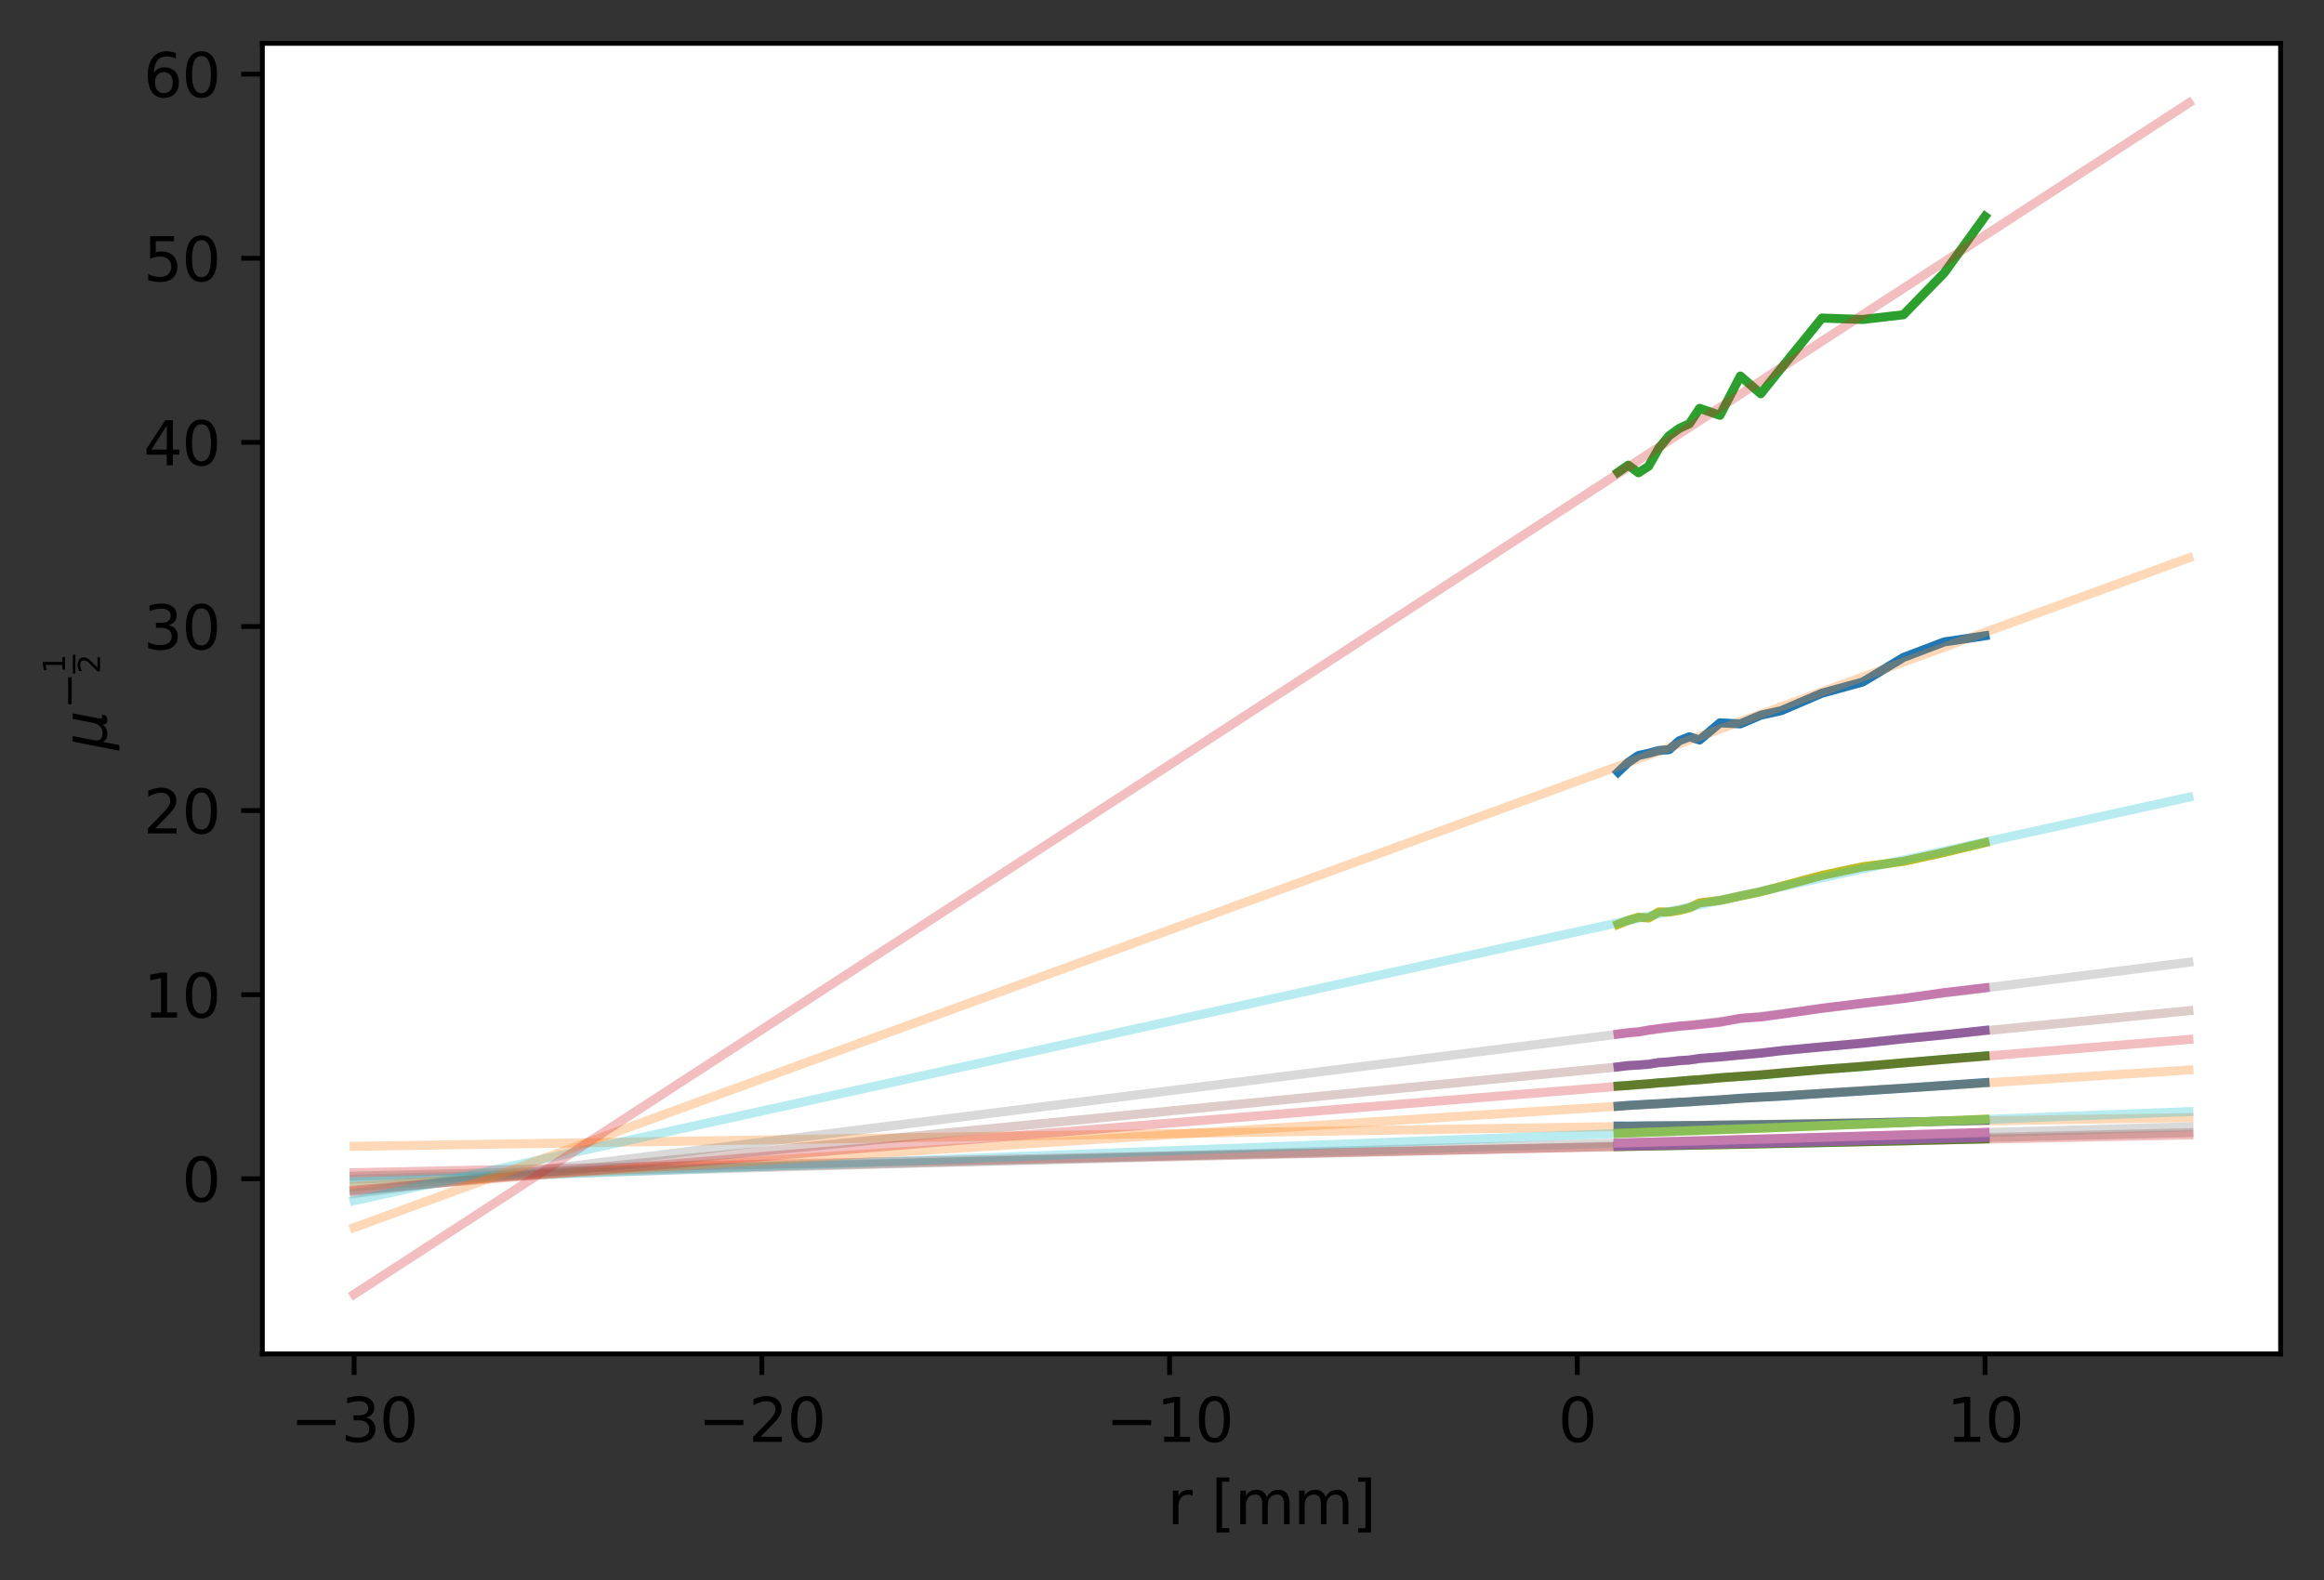 <?xml version="1.0" encoding="utf-8" standalone="no"?>
<!DOCTYPE svg PUBLIC "-//W3C//DTD SVG 1.1//EN"
  "http://www.w3.org/Graphics/SVG/1.1/DTD/svg11.dtd">
<svg height="262.196pt" version="1.1" viewBox="0 0 385.525 262.196" width="385.525pt" xmlns="http://www.w3.org/2000/svg" xmlns:xlink="http://www.w3.org/1999/xlink">
 <rect x="0" y="0" width="385.525" height="262.196" fill="#333333" stroke="none"/>
 <defs>
  <style type="text/css">*{stroke-linecap:butt;stroke-linejoin:round;}</style>
 </defs>
 <g id="figure_1">
  <g id="patch_1">
   <path d="M 0 262.196 
L 385.525 262.196 
L 385.525 0 
L 0 0 
z
" style="fill:none;"/>
  </g>
  <g id="axes_1">
   <g id="patch_2">
    <path d="M 43.525 224.64 
L 378.325 224.64 
L 378.325 7.2 
L 43.525 7.2 
z
" style="fill:#ffffff;"/>
   </g>
   <g id="matplotlib.axis_1">
    <g id="xtick_1">
     <g id="line2d_1">
      <defs>
       <path d="M 0 0 
L 0 3.5 
" id="m6d1572ce09" style="stroke:#000000;stroke-width:0.8;"/>
      </defs>
      <g>
       <use style="stroke:#000000;stroke-width:0.8;" x="58.743" xlink:href="#m6d1572ce09" y="224.64"/>
      </g>
     </g>
     <g id="text_1">
      <!-- −30 -->
      <g transform="translate(48.191 239.238)scale(0.1 -0.1)">
       <defs>
        <path d="M 678 2272 
L 4684 2272 
L 4684 1741 
L 678 1741 
L 678 2272 
z
" id="DejaVuSans-2212" transform="scale(0.016)"/>
        <path d="M 2597 2516 
Q 3050 2419 3304 2112 
Q 3559 1806 3559 1356 
Q 3559 666 3084 287 
Q 2609 -91 1734 -91 
Q 1441 -91 1130 -33 
Q 819 25 488 141 
L 488 750 
Q 750 597 1062 519 
Q 1375 441 1716 441 
Q 2309 441 2620 675 
Q 2931 909 2931 1356 
Q 2931 1769 2642 2001 
Q 2353 2234 1838 2234 
L 1294 2234 
L 1294 2753 
L 1863 2753 
Q 2328 2753 2575 2939 
Q 2822 3125 2822 3475 
Q 2822 3834 2567 4026 
Q 2313 4219 1838 4219 
Q 1578 4219 1281 4162 
Q 984 4106 628 3988 
L 628 4550 
Q 988 4650 1302 4700 
Q 1616 4750 1894 4750 
Q 2613 4750 3031 4423 
Q 3450 4097 3450 3541 
Q 3450 3153 3228 2886 
Q 3006 2619 2597 2516 
z
" id="DejaVuSans-33" transform="scale(0.016)"/>
        <path d="M 2034 4250 
Q 1547 4250 1301 3770 
Q 1056 3291 1056 2328 
Q 1056 1369 1301 889 
Q 1547 409 2034 409 
Q 2525 409 2770 889 
Q 3016 1369 3016 2328 
Q 3016 3291 2770 3770 
Q 2525 4250 2034 4250 
z
M 2034 4750 
Q 2819 4750 3233 4129 
Q 3647 3509 3647 2328 
Q 3647 1150 3233 529 
Q 2819 -91 2034 -91 
Q 1250 -91 836 529 
Q 422 1150 422 2328 
Q 422 3509 836 4129 
Q 1250 4750 2034 4750 
z
" id="DejaVuSans-30" transform="scale(0.016)"/>
       </defs>
       <use xlink:href="#DejaVuSans-2212"/>
       <use x="83.789" xlink:href="#DejaVuSans-33"/>
       <use x="147.412" xlink:href="#DejaVuSans-30"/>
      </g>
     </g>
    </g>
    <g id="xtick_2">
     <g id="line2d_2">
      <g>
       <use style="stroke:#000000;stroke-width:0.8;" x="126.38" xlink:href="#m6d1572ce09" y="224.64"/>
      </g>
     </g>
     <g id="text_2">
      <!-- −20 -->
      <g transform="translate(115.827 239.238)scale(0.1 -0.1)">
       <defs>
        <path d="M 1228 531 
L 3431 531 
L 3431 0 
L 469 0 
L 469 531 
Q 828 903 1448 1529 
Q 2069 2156 2228 2338 
Q 2531 2678 2651 2914 
Q 2772 3150 2772 3378 
Q 2772 3750 2511 3984 
Q 2250 4219 1831 4219 
Q 1534 4219 1204 4116 
Q 875 4013 500 3803 
L 500 4441 
Q 881 4594 1212 4672 
Q 1544 4750 1819 4750 
Q 2544 4750 2975 4387 
Q 3406 4025 3406 3419 
Q 3406 3131 3298 2873 
Q 3191 2616 2906 2266 
Q 2828 2175 2409 1742 
Q 1991 1309 1228 531 
z
" id="DejaVuSans-32" transform="scale(0.016)"/>
       </defs>
       <use xlink:href="#DejaVuSans-2212"/>
       <use x="83.789" xlink:href="#DejaVuSans-32"/>
       <use x="147.412" xlink:href="#DejaVuSans-30"/>
      </g>
     </g>
    </g>
    <g id="xtick_3">
     <g id="line2d_3">
      <g>
       <use style="stroke:#000000;stroke-width:0.8;" x="194.016" xlink:href="#m6d1572ce09" y="224.64"/>
      </g>
     </g>
     <g id="text_3">
      <!-- −10 -->
      <g transform="translate(183.464 239.238)scale(0.1 -0.1)">
       <defs>
        <path d="M 794 531 
L 1825 531 
L 1825 4091 
L 703 3866 
L 703 4441 
L 1819 4666 
L 2450 4666 
L 2450 531 
L 3481 531 
L 3481 0 
L 794 0 
L 794 531 
z
" id="DejaVuSans-31" transform="scale(0.016)"/>
       </defs>
       <use xlink:href="#DejaVuSans-2212"/>
       <use x="83.789" xlink:href="#DejaVuSans-31"/>
       <use x="147.412" xlink:href="#DejaVuSans-30"/>
      </g>
     </g>
    </g>
    <g id="xtick_4">
     <g id="line2d_4">
      <g>
       <use style="stroke:#000000;stroke-width:0.8;" x="261.652" xlink:href="#m6d1572ce09" y="224.64"/>
      </g>
     </g>
     <g id="text_4">
      <!-- 0 -->
      <g transform="translate(258.471 239.238)scale(0.1 -0.1)">
       <use xlink:href="#DejaVuSans-30"/>
      </g>
     </g>
    </g>
    <g id="xtick_5">
     <g id="line2d_5">
      <g>
       <use style="stroke:#000000;stroke-width:0.8;" x="329.289" xlink:href="#m6d1572ce09" y="224.64"/>
      </g>
     </g>
     <g id="text_5">
      <!-- 10 -->
      <g transform="translate(322.926 239.238)scale(0.1 -0.1)">
       <use xlink:href="#DejaVuSans-31"/>
       <use x="63.623" xlink:href="#DejaVuSans-30"/>
      </g>
     </g>
    </g>
    <g id="text_6">
     <!-- r [mm] -->
     <g transform="translate(193.638 252.917)scale(0.1 -0.1)">
      <defs>
       <path d="M 2631 2963 
Q 2534 3019 2420 3045 
Q 2306 3072 2169 3072 
Q 1681 3072 1420 2755 
Q 1159 2438 1159 1844 
L 1159 0 
L 581 0 
L 581 3500 
L 1159 3500 
L 1159 2956 
Q 1341 3275 1631 3429 
Q 1922 3584 2338 3584 
Q 2397 3584 2469 3576 
Q 2541 3569 2628 3553 
L 2631 2963 
z
" id="DejaVuSans-72" transform="scale(0.016)"/>
       <path id="DejaVuSans-20" transform="scale(0.016)"/>
       <path d="M 550 4863 
L 1875 4863 
L 1875 4416 
L 1125 4416 
L 1125 -397 
L 1875 -397 
L 1875 -844 
L 550 -844 
L 550 4863 
z
" id="DejaVuSans-5b" transform="scale(0.016)"/>
       <path d="M 3328 2828 
Q 3544 3216 3844 3400 
Q 4144 3584 4550 3584 
Q 5097 3584 5394 3201 
Q 5691 2819 5691 2113 
L 5691 0 
L 5113 0 
L 5113 2094 
Q 5113 2597 4934 2840 
Q 4756 3084 4391 3084 
Q 3944 3084 3684 2787 
Q 3425 2491 3425 1978 
L 3425 0 
L 2847 0 
L 2847 2094 
Q 2847 2600 2669 2842 
Q 2491 3084 2119 3084 
Q 1678 3084 1418 2786 
Q 1159 2488 1159 1978 
L 1159 0 
L 581 0 
L 581 3500 
L 1159 3500 
L 1159 2956 
Q 1356 3278 1631 3431 
Q 1906 3584 2284 3584 
Q 2666 3584 2933 3390 
Q 3200 3197 3328 2828 
z
" id="DejaVuSans-6d" transform="scale(0.016)"/>
       <path d="M 1947 4863 
L 1947 -844 
L 622 -844 
L 622 -397 
L 1369 -397 
L 1369 4416 
L 622 4416 
L 622 4863 
L 1947 4863 
z
" id="DejaVuSans-5d" transform="scale(0.016)"/>
      </defs>
      <use xlink:href="#DejaVuSans-72"/>
      <use x="41.113" xlink:href="#DejaVuSans-20"/>
      <use x="72.9" xlink:href="#DejaVuSans-5b"/>
      <use x="111.914" xlink:href="#DejaVuSans-6d"/>
      <use x="209.326" xlink:href="#DejaVuSans-6d"/>
      <use x="306.738" xlink:href="#DejaVuSans-5d"/>
     </g>
    </g>
   </g>
   <g id="matplotlib.axis_2">
    <g id="ytick_1">
     <g id="line2d_6">
      <defs>
       <path d="M 0 0 
L -3.5 0 
" id="m5421da12ee" style="stroke:#000000;stroke-width:0.8;"/>
      </defs>
      <g>
       <use style="stroke:#000000;stroke-width:0.8;" x="43.525" xlink:href="#m5421da12ee" y="195.582"/>
      </g>
     </g>
     <g id="text_7">
      <!-- 0 -->
      <g transform="translate(30.163 199.382)scale(0.1 -0.1)">
       <use xlink:href="#DejaVuSans-30"/>
      </g>
     </g>
    </g>
    <g id="ytick_2">
     <g id="line2d_7">
      <g>
       <use style="stroke:#000000;stroke-width:0.8;" x="43.525" xlink:href="#m5421da12ee" y="165.036"/>
      </g>
     </g>
     <g id="text_8">
      <!-- 10 -->
      <g transform="translate(23.8 168.836)scale(0.1 -0.1)">
       <use xlink:href="#DejaVuSans-31"/>
       <use x="63.623" xlink:href="#DejaVuSans-30"/>
      </g>
     </g>
    </g>
    <g id="ytick_3">
     <g id="line2d_8">
      <g>
       <use style="stroke:#000000;stroke-width:0.8;" x="43.525" xlink:href="#m5421da12ee" y="134.49"/>
      </g>
     </g>
     <g id="text_9">
      <!-- 20 -->
      <g transform="translate(23.8 138.29)scale(0.1 -0.1)">
       <use xlink:href="#DejaVuSans-32"/>
       <use x="63.623" xlink:href="#DejaVuSans-30"/>
      </g>
     </g>
    </g>
    <g id="ytick_4">
     <g id="line2d_9">
      <g>
       <use style="stroke:#000000;stroke-width:0.8;" x="43.525" xlink:href="#m5421da12ee" y="103.944"/>
      </g>
     </g>
     <g id="text_10">
      <!-- 30 -->
      <g transform="translate(23.8 107.744)scale(0.1 -0.1)">
       <use xlink:href="#DejaVuSans-33"/>
       <use x="63.623" xlink:href="#DejaVuSans-30"/>
      </g>
     </g>
    </g>
    <g id="ytick_5">
     <g id="line2d_10">
      <g>
       <use style="stroke:#000000;stroke-width:0.8;" x="43.525" xlink:href="#m5421da12ee" y="73.398"/>
      </g>
     </g>
     <g id="text_11">
      <!-- 40 -->
      <g transform="translate(23.8 77.198)scale(0.1 -0.1)">
       <defs>
        <path d="M 2419 4116 
L 825 1625 
L 2419 1625 
L 2419 4116 
z
M 2253 4666 
L 3047 4666 
L 3047 1625 
L 3713 1625 
L 3713 1100 
L 3047 1100 
L 3047 0 
L 2419 0 
L 2419 1100 
L 313 1100 
L 313 1709 
L 2253 4666 
z
" id="DejaVuSans-34" transform="scale(0.016)"/>
       </defs>
       <use xlink:href="#DejaVuSans-34"/>
       <use x="63.623" xlink:href="#DejaVuSans-30"/>
      </g>
     </g>
    </g>
    <g id="ytick_6">
     <g id="line2d_11">
      <g>
       <use style="stroke:#000000;stroke-width:0.8;" x="43.525" xlink:href="#m5421da12ee" y="42.852"/>
      </g>
     </g>
     <g id="text_12">
      <!-- 50 -->
      <g transform="translate(23.8 46.652)scale(0.1 -0.1)">
       <defs>
        <path d="M 691 4666 
L 3169 4666 
L 3169 4134 
L 1269 4134 
L 1269 2991 
Q 1406 3038 1543 3061 
Q 1681 3084 1819 3084 
Q 2600 3084 3056 2656 
Q 3513 2228 3513 1497 
Q 3513 744 3044 326 
Q 2575 -91 1722 -91 
Q 1428 -91 1123 -41 
Q 819 9 494 109 
L 494 744 
Q 775 591 1075 516 
Q 1375 441 1709 441 
Q 2250 441 2565 725 
Q 2881 1009 2881 1497 
Q 2881 1984 2565 2268 
Q 2250 2553 1709 2553 
Q 1456 2553 1204 2497 
Q 953 2441 691 2322 
L 691 4666 
z
" id="DejaVuSans-35" transform="scale(0.016)"/>
       </defs>
       <use xlink:href="#DejaVuSans-35"/>
       <use x="63.623" xlink:href="#DejaVuSans-30"/>
      </g>
     </g>
    </g>
    <g id="ytick_7">
     <g id="line2d_12">
      <g>
       <use style="stroke:#000000;stroke-width:0.8;" x="43.525" xlink:href="#m5421da12ee" y="12.306"/>
      </g>
     </g>
     <g id="text_13">
      <!-- 60 -->
      <g transform="translate(23.8 16.106)scale(0.1 -0.1)">
       <defs>
        <path d="M 2113 2584 
Q 1688 2584 1439 2293 
Q 1191 2003 1191 1497 
Q 1191 994 1439 701 
Q 1688 409 2113 409 
Q 2538 409 2786 701 
Q 3034 994 3034 1497 
Q 3034 2003 2786 2293 
Q 2538 2584 2113 2584 
z
M 3366 4563 
L 3366 3988 
Q 3128 4100 2886 4159 
Q 2644 4219 2406 4219 
Q 1781 4219 1451 3797 
Q 1122 3375 1075 2522 
Q 1259 2794 1537 2939 
Q 1816 3084 2150 3084 
Q 2853 3084 3261 2657 
Q 3669 2231 3669 1497 
Q 3669 778 3244 343 
Q 2819 -91 2113 -91 
Q 1303 -91 875 529 
Q 447 1150 447 2328 
Q 447 3434 972 4092 
Q 1497 4750 2381 4750 
Q 2619 4750 2861 4703 
Q 3103 4656 3366 4563 
z
" id="DejaVuSans-36" transform="scale(0.016)"/>
       </defs>
       <use xlink:href="#DejaVuSans-36"/>
       <use x="63.623" xlink:href="#DejaVuSans-30"/>
      </g>
     </g>
    </g>
    <g id="text_14">
     <!-- $\mu^{-\frac{1}{2}}$ -->
     <g transform="translate(17.7 124.42)rotate(-90)scale(0.1 -0.1)">
      <defs>
       <path d="M -84 -1331 
L 856 3500 
L 1434 3500 
L 1009 1322 
Q 997 1256 987 1175 
Q 978 1094 978 1013 
Q 978 722 1161 565 
Q 1344 409 1684 409 
Q 2147 409 2431 671 
Q 2716 934 2816 1459 
L 3213 3500 
L 3788 3500 
L 3266 809 
Q 3253 750 3248 706 
Q 3244 663 3244 628 
Q 3244 531 3283 486 
Q 3322 441 3406 441 
Q 3438 441 3492 456 
Q 3547 472 3647 513 
L 3559 50 
Q 3422 -19 3297 -55 
Q 3172 -91 3053 -91 
Q 2847 -91 2730 40 
Q 2613 172 2613 403 
Q 2438 153 2195 31 
Q 1953 -91 1625 -91 
Q 1334 -91 1117 43 
Q 900 178 831 397 
L 494 -1331 
L -84 -1331 
z
" id="DejaVuSans-Oblique-3bc" transform="scale(0.016)"/>
      </defs>
      <use transform="translate(0 0.337)" xlink:href="#DejaVuSans-Oblique-3bc"/>
      <use transform="translate(68.089 38.618)scale(0.7)" xlink:href="#DejaVuSans-2212"/>
      <use transform="translate(126.742 69.276)scale(0.49)" xlink:href="#DejaVuSans-31"/>
      <use transform="translate(126.742 11.034)scale(0.49)" xlink:href="#DejaVuSans-32"/>
      <path d="M 126.742 51.776 
L 126.742 56.151 
L 157.917 56.151 
L 157.917 51.776 
L 126.742 51.776 
z
"/>
     </g>
    </g>
   </g>
   <g id="line2d_13">
    <path clip-path="url(#p5981997f77)" d="M 268.416 186.839 
L 270.107 186.848 
L 271.798 186.826 
L 273.489 186.809 
L 275.18 186.799 
L 276.87 186.788 
L 278.561 186.775 
L 280.252 186.749 
L 281.943 186.741 
L 285.325 186.69 
L 288.707 186.649 
L 292.089 186.598 
L 295.47 186.56 
L 302.234 186.436 
L 308.998 186.32 
L 315.761 186.176 
L 322.525 186.03 
L 329.289 185.879 
" style="fill:none;stroke:#1f77b4;stroke-linecap:square;stroke-width:1.5;"/>
   </g>
   <g id="line2d_14">
    <path clip-path="url(#p5981997f77)" d="M 58.743 190.198 
L 363.107 185.438 
L 363.107 185.438 
" style="fill:none;stroke:#ff7f0e;stroke-linecap:square;stroke-opacity:0.3;stroke-width:1.5;"/>
   </g>
   <g id="line2d_15">
    <path clip-path="url(#p5981997f77)" d="M 268.416 190.229 
L 270.107 190.2 
L 271.798 190.171 
L 273.489 190.141 
L 275.18 190.108 
L 276.87 190.082 
L 278.561 190.051 
L 280.252 190.018 
L 281.943 189.989 
L 285.325 189.924 
L 288.707 189.859 
L 292.089 189.788 
L 295.47 189.721 
L 302.234 189.582 
L 308.998 189.435 
L 315.761 189.289 
L 322.525 189.122 
L 329.289 188.964 
" style="fill:none;stroke:#2ca02c;stroke-linecap:square;stroke-width:1.5;"/>
   </g>
   <g id="line2d_16">
    <path clip-path="url(#p5981997f77)" d="M 58.743 194.572 
L 363.107 188.307 
L 363.107 188.307 
" style="fill:none;stroke:#d62728;stroke-linecap:square;stroke-opacity:0.3;stroke-width:1.5;"/>
   </g>
   <g id="line2d_17">
    <path clip-path="url(#p5981997f77)" d="M 268.416 190.155 
L 270.107 190.121 
L 271.798 190.088 
L 273.489 190.054 
L 275.18 190.019 
L 276.87 189.979 
L 278.561 189.947 
L 280.252 189.909 
L 281.943 189.873 
L 285.325 189.799 
L 288.707 189.725 
L 292.089 189.64 
L 295.47 189.565 
L 302.234 189.405 
L 308.998 189.237 
L 315.761 189.063 
L 322.525 188.887 
L 329.289 188.707 
" style="fill:none;stroke:#9467bd;stroke-linecap:square;stroke-width:1.5;"/>
   </g>
   <g id="line2d_18">
    <path clip-path="url(#p5981997f77)" d="M 58.743 195.14 
L 363.107 187.944 
L 363.107 187.944 
" style="fill:none;stroke:#8c564b;stroke-linecap:square;stroke-opacity:0.3;stroke-width:1.5;"/>
   </g>
   <g id="line2d_19">
    <path clip-path="url(#p5981997f77)" d="M 268.416 189.636 
L 270.107 189.593 
L 271.798 189.551 
L 273.489 189.506 
L 275.18 189.456 
L 276.87 189.415 
L 278.561 189.367 
L 280.252 189.325 
L 281.943 189.275 
L 285.325 189.19 
L 288.707 189.082 
L 292.089 188.999 
L 295.47 188.904 
L 302.234 188.706 
L 308.998 188.504 
L 315.761 188.306 
L 322.525 188.099 
L 329.289 187.889 
" style="fill:none;stroke:#e377c2;stroke-linecap:square;stroke-width:1.5;"/>
   </g>
   <g id="line2d_20">
    <path clip-path="url(#p5981997f77)" d="M 58.743 195.648 
L 363.107 186.951 
L 363.107 186.951 
" style="fill:none;stroke:#7f7f7f;stroke-linecap:square;stroke-opacity:0.3;stroke-width:1.5;"/>
   </g>
   <g id="line2d_21">
    <path clip-path="url(#p5981997f77)" d="M 268.416 188.054 
L 270.107 187.991 
L 271.798 187.924 
L 273.489 187.87 
L 275.18 187.811 
L 276.87 187.757 
L 278.561 187.682 
L 280.252 187.623 
L 281.943 187.563 
L 285.325 187.427 
L 288.707 187.313 
L 292.089 187.189 
L 295.47 187.055 
L 302.234 186.783 
L 308.998 186.522 
L 315.761 186.261 
L 322.525 185.985 
L 329.289 185.709 
" style="fill:none;stroke:#bcbd22;stroke-linecap:square;stroke-width:1.5;"/>
   </g>
   <g id="line2d_22">
    <path clip-path="url(#p5981997f77)" d="M 58.743 196.118 
L 363.107 184.44 
L 363.107 184.44 
" style="fill:none;stroke:#17becf;stroke-linecap:square;stroke-opacity:0.3;stroke-width:1.5;"/>
   </g>
   <g id="line2d_23">
    <path clip-path="url(#p5981997f77)" d="M 268.416 183.547 
L 270.107 183.411 
L 271.798 183.319 
L 273.489 183.212 
L 275.18 183.129 
L 276.87 183.012 
L 278.561 182.909 
L 280.252 182.822 
L 281.943 182.695 
L 285.325 182.494 
L 288.707 182.235 
L 292.089 182.042 
L 295.47 181.871 
L 302.234 181.424 
L 308.998 180.998 
L 315.761 180.562 
L 322.525 180.105 
L 329.289 179.635 
" style="fill:none;stroke:#1f77b4;stroke-linecap:square;stroke-width:1.5;"/>
   </g>
   <g id="line2d_24">
    <path clip-path="url(#p5981997f77)" d="M 58.743 196.867 
L 363.107 177.536 
L 363.107 177.536 
" style="fill:none;stroke:#ff7f0e;stroke-linecap:square;stroke-opacity:0.3;stroke-width:1.5;"/>
   </g>
   <g id="line2d_25">
    <path clip-path="url(#p5981997f77)" d="M 268.416 180.204 
L 270.107 180.098 
L 271.798 179.951 
L 273.489 179.83 
L 275.18 179.661 
L 276.87 179.557 
L 278.561 179.399 
L 280.252 179.249 
L 281.943 179.151 
L 285.325 178.83 
L 288.707 178.596 
L 292.089 178.371 
L 295.47 178.049 
L 302.234 177.45 
L 308.998 176.955 
L 315.761 176.351 
L 322.525 175.767 
L 329.289 175.213 
" style="fill:none;stroke:#2ca02c;stroke-linecap:square;stroke-width:1.5;"/>
   </g>
   <g id="line2d_26">
    <path clip-path="url(#p5981997f77)" d="M 58.743 197.448 
L 363.107 172.469 
L 363.107 172.469 
" style="fill:none;stroke:#d62728;stroke-linecap:square;stroke-opacity:0.3;stroke-width:1.5;"/>
   </g>
   <g id="line2d_27">
    <path clip-path="url(#p5981997f77)" d="M 268.416 177.012 
L 270.107 176.797 
L 271.798 176.723 
L 273.489 176.592 
L 275.18 176.293 
L 276.87 176.184 
L 278.561 175.981 
L 280.252 175.884 
L 281.943 175.607 
L 285.325 175.37 
L 288.707 175.048 
L 292.089 174.749 
L 295.47 174.327 
L 302.234 173.706 
L 308.998 173.099 
L 315.761 172.356 
L 322.525 171.703 
L 329.289 170.957 
" style="fill:none;stroke:#9467bd;stroke-linecap:square;stroke-width:1.5;"/>
   </g>
   <g id="line2d_28">
    <path clip-path="url(#p5981997f77)" d="M 58.743 197.655 
L 363.107 167.699 
L 363.107 167.699 
" style="fill:none;stroke:#8c564b;stroke-linecap:square;stroke-opacity:0.3;stroke-width:1.5;"/>
   </g>
   <g id="line2d_29">
    <path clip-path="url(#p5981997f77)" d="M 268.416 171.579 
L 270.107 171.348 
L 271.798 171.223 
L 273.489 170.901 
L 275.18 170.672 
L 276.87 170.447 
L 278.561 170.256 
L 280.252 170.137 
L 281.943 169.981 
L 285.325 169.61 
L 288.707 168.957 
L 292.089 168.743 
L 295.47 168.283 
L 302.234 167.288 
L 308.998 166.455 
L 315.761 165.679 
L 322.525 164.697 
L 329.289 163.901 
" style="fill:none;stroke:#e377c2;stroke-linecap:square;stroke-width:1.5;"/>
   </g>
   <g id="line2d_30">
    <path clip-path="url(#p5981997f77)" d="M 58.743 198.03 
L 363.107 159.66 
L 363.107 159.66 
" style="fill:none;stroke:#7f7f7f;stroke-linecap:square;stroke-opacity:0.3;stroke-width:1.5;"/>
   </g>
   <g id="line2d_31">
    <path clip-path="url(#p5981997f77)" d="M 268.416 153.373 
L 270.107 152.706 
L 271.798 152.184 
L 273.489 152.317 
L 275.18 151.308 
L 276.87 151.327 
L 278.561 151.06 
L 280.252 150.63 
L 281.943 149.802 
L 285.325 149.401 
L 288.707 148.666 
L 292.089 147.959 
L 295.47 147.06 
L 302.234 145.246 
L 308.998 143.813 
L 315.761 142.925 
L 322.525 141.436 
L 329.289 139.809 
" style="fill:none;stroke:#bcbd22;stroke-linecap:square;stroke-width:1.5;"/>
   </g>
   <g id="line2d_32">
    <path clip-path="url(#p5981997f77)" d="M 58.743 199.221 
L 363.107 132.273 
L 363.107 132.273 
" style="fill:none;stroke:#17becf;stroke-linecap:square;stroke-opacity:0.3;stroke-width:1.5;"/>
   </g>
   <g id="line2d_33">
    <path clip-path="url(#p5981997f77)" d="M 268.416 128.109 
L 270.107 126.498 
L 271.798 125.357 
L 273.489 124.992 
L 275.18 124.526 
L 276.87 124.391 
L 278.561 122.916 
L 280.252 122.249 
L 281.943 122.782 
L 285.325 119.935 
L 288.707 120.108 
L 292.089 118.663 
L 295.47 117.92 
L 302.234 115.017 
L 308.998 113.161 
L 315.761 109.081 
L 322.525 106.509 
L 329.289 105.488 
" style="fill:none;stroke:#1f77b4;stroke-linecap:square;stroke-width:1.5;"/>
   </g>
   <g id="line2d_34">
    <path clip-path="url(#p5981997f77)" d="M 58.743 203.69 
L 363.107 92.564 
L 363.107 92.564 
" style="fill:none;stroke:#ff7f0e;stroke-linecap:square;stroke-opacity:0.3;stroke-width:1.5;"/>
   </g>
   <g id="line2d_35">
    <path clip-path="url(#p5981997f77)" d="M 268.416 78.358 
L 270.107 77.175 
L 271.798 78.444 
L 273.489 77.352 
L 275.18 74.364 
L 276.87 72.309 
L 278.561 71.086 
L 280.252 70.303 
L 281.943 67.751 
L 285.325 68.911 
L 288.707 62.396 
L 292.089 65.334 
L 295.47 61.111 
L 302.234 52.772 
L 308.998 53.006 
L 315.761 52.223 
L 322.525 45.275 
L 329.289 35.916 
" style="fill:none;stroke:#2ca02c;stroke-linecap:square;stroke-width:1.5;"/>
   </g>
   <g id="line2d_36">
    <path clip-path="url(#p5981997f77)" d="M 58.743 214.756 
L 363.107 17.084 
L 363.107 17.084 
" style="fill:none;stroke:#d62728;stroke-linecap:square;stroke-opacity:0.3;stroke-width:1.5;"/>
   </g>
   <g id="patch_3">
    <path d="M 43.525 224.64 
L 43.525 7.2 
" style="fill:none;stroke:#000000;stroke-linecap:square;stroke-linejoin:miter;stroke-width:0.8;"/>
   </g>
   <g id="patch_4">
    <path d="M 378.325 224.64 
L 378.325 7.2 
" style="fill:none;stroke:#000000;stroke-linecap:square;stroke-linejoin:miter;stroke-width:0.8;"/>
   </g>
   <g id="patch_5">
    <path d="M 43.525 224.64 
L 378.325 224.64 
" style="fill:none;stroke:#000000;stroke-linecap:square;stroke-linejoin:miter;stroke-width:0.8;"/>
   </g>
   <g id="patch_6">
    <path d="M 43.525 7.2 
L 378.325 7.2 
" style="fill:none;stroke:#000000;stroke-linecap:square;stroke-linejoin:miter;stroke-width:0.8;"/>
   </g>
  </g>
 </g>
 <defs>
  <clipPath id="p5981997f77">
   <rect height="217.44" width="334.8" x="43.525" y="7.2"/>
  </clipPath>
 </defs>
</svg>

